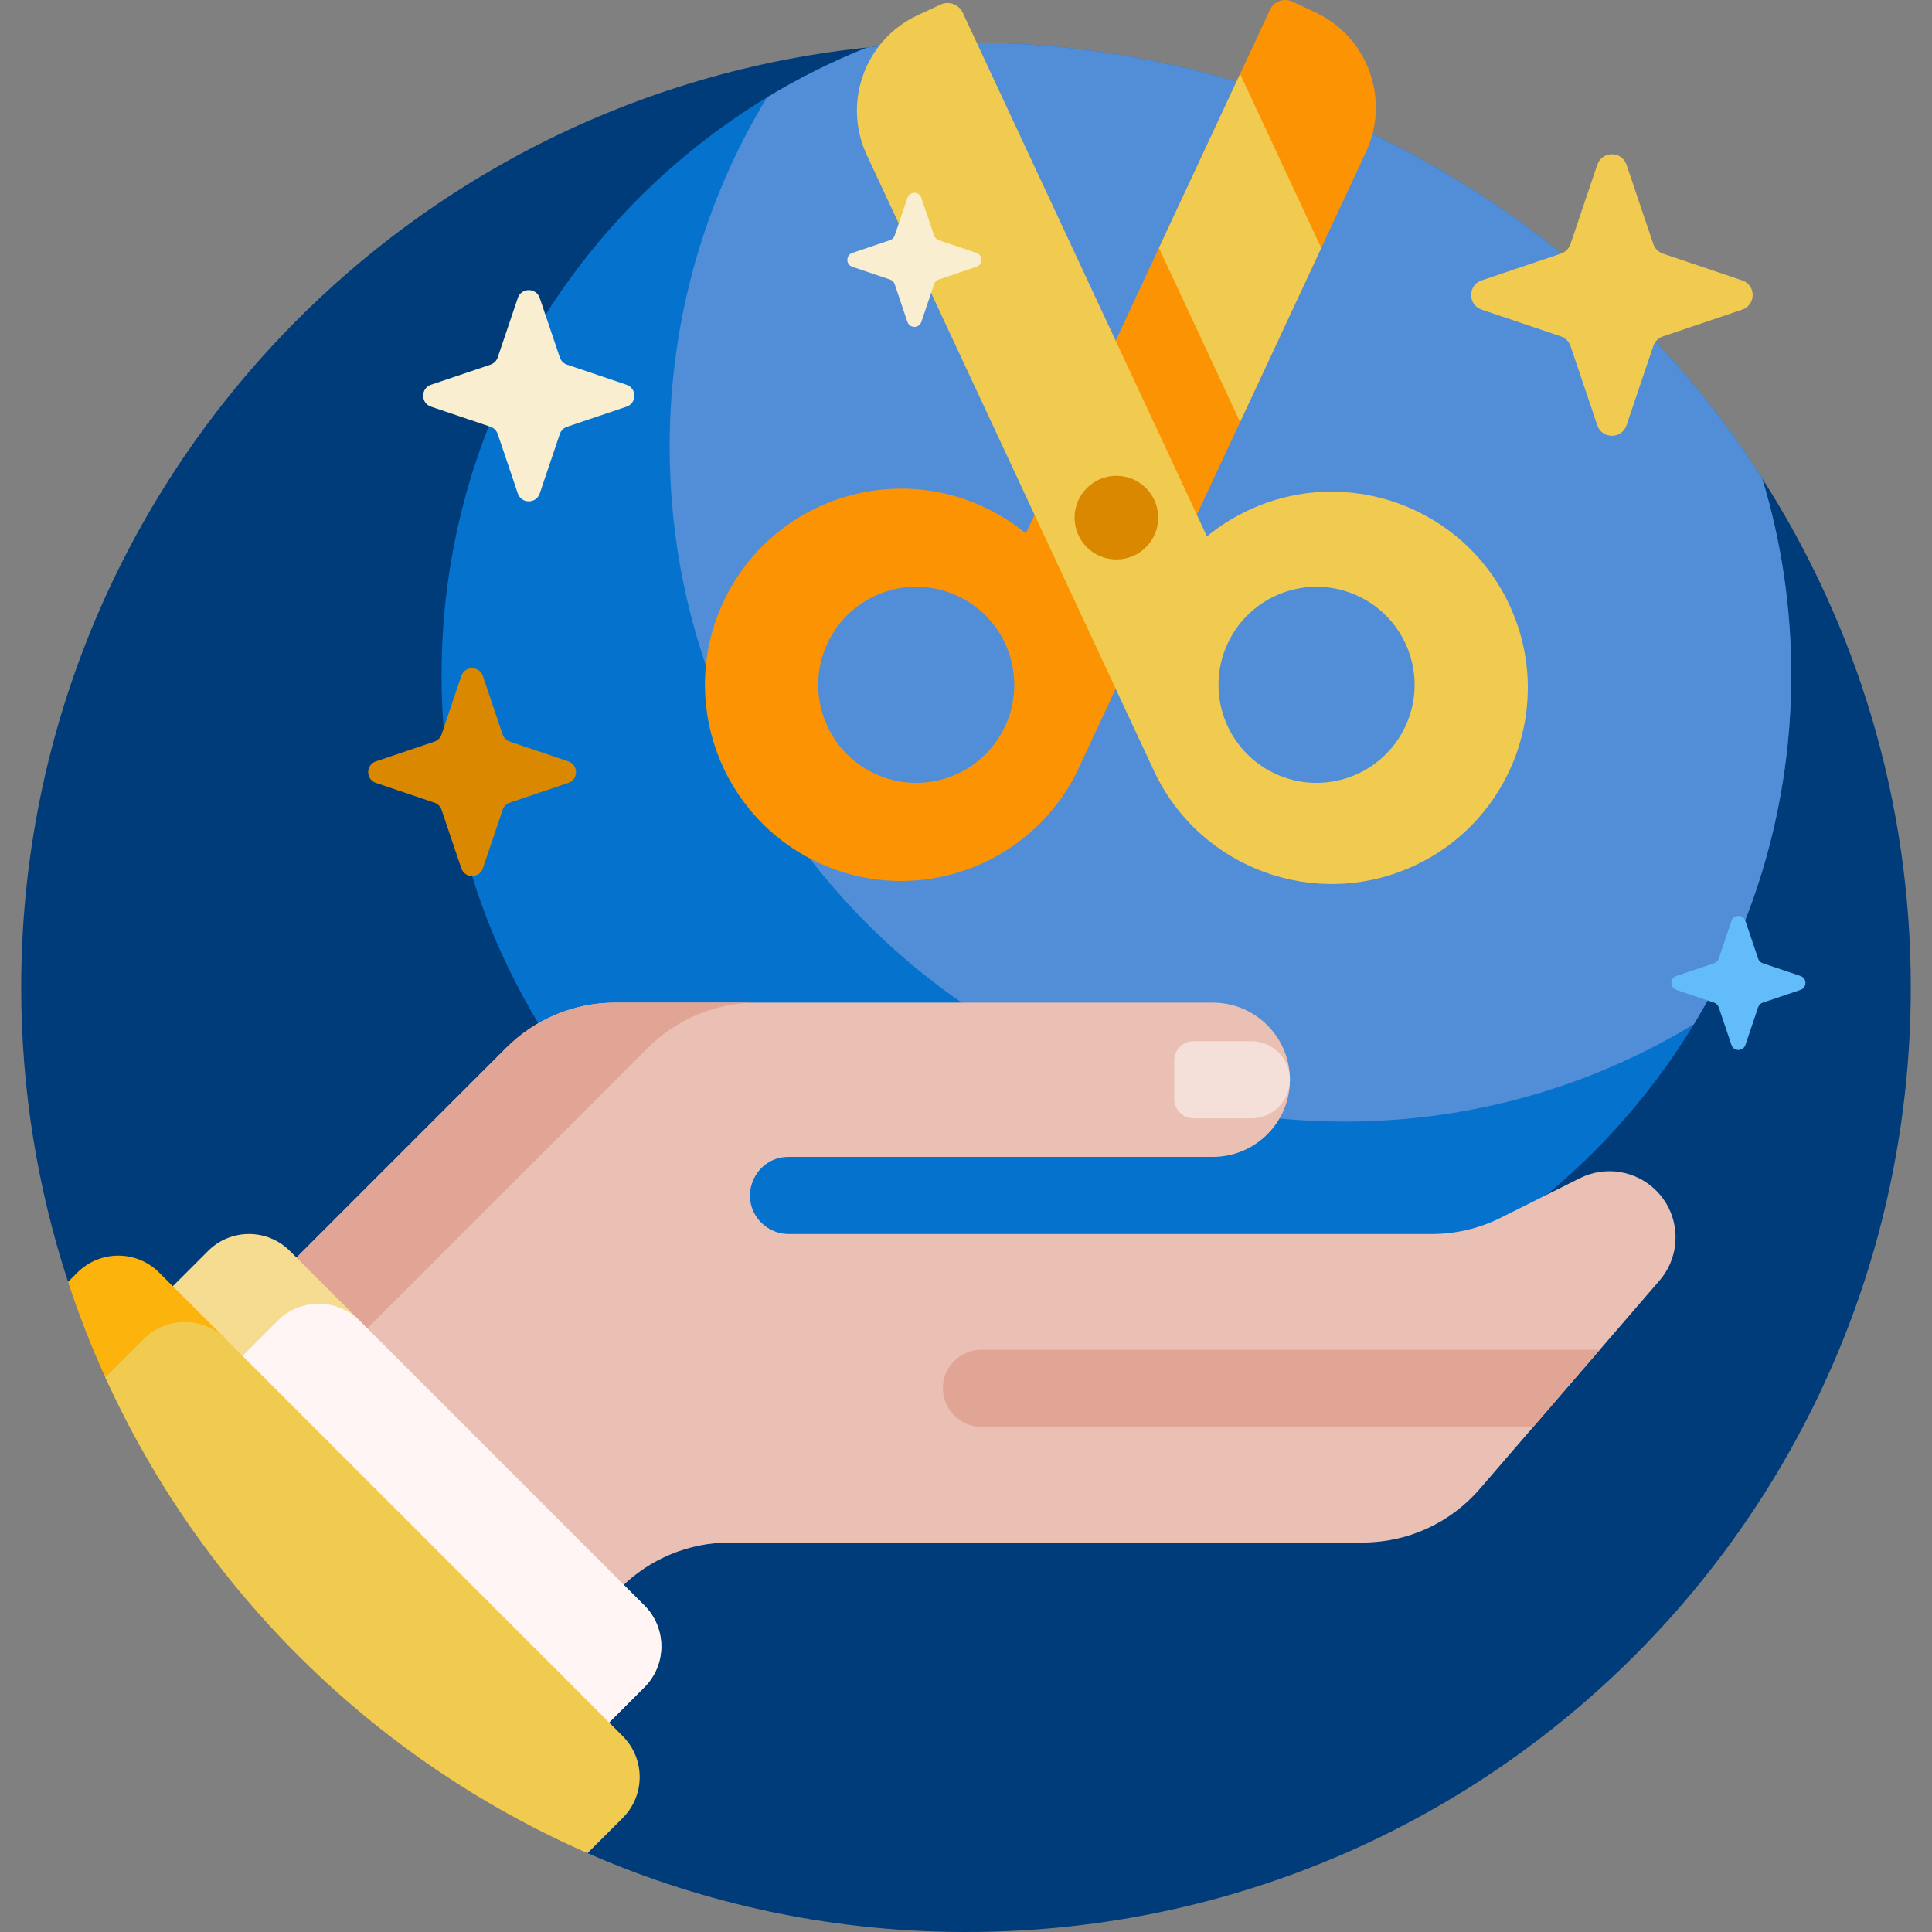 <svg id="Capa_1" enable-background="new 0 0 501 501" height="512" viewBox="0 0 501 501" width="512" xmlns="http://www.w3.org/2000/svg"><rect x="0" y="0" width="501" height="501" fill="#808080" stroke="none"/><g><path d="m455.842 123.364c.422-.006.818.205 1.046.561 24.44 38.112 38.612 83.438 38.612 132.074.001 134.723-108.084 243.81-242.802 244.991-35.705.313-69.664-7.012-100.344-20.441-3.906-1.709.806-10.109-2.99-12.013-55.355-27.766-98.732-75.89-120.309-134.55-.993-2.699-10.503 1.171-11.403-1.572-7.886-24.045-12.152-49.731-12.152-76.414 0-127.231 96.984-231.811 221.057-243.845 11.538-1.119 22.897 3.842 29.857 13.112 6.899 9.188 14.528 18.001 22.887 26.36 48.678 48.679 112.744 72.591 176.541 71.737z" fill="#003c79"/><path d="m464.5 175c0 96.65-78.35 175-175 175s-175-78.35-175-175c0-73.819 45.706-136.961 110.362-162.674 8.426-.877 16.98-1.326 25.638-1.326 86.726 0 162.926 45.062 206.467 113.048 4.898 16.122 7.533 33.229 7.533 50.952z" fill="#0573cd"/><path d="m456.967 124.048c4.899 16.122 7.533 33.229 7.533 50.952 0 33.164-9.225 64.173-25.249 90.601-26.429 16.024-57.438 25.249-90.601 25.249-96.65 0-175-78.35-175-175 0-33.163 9.225-64.172 25.248-90.6 8.234-4.993 16.914-9.326 25.964-12.925 8.426-.876 16.98-1.325 25.638-1.325 86.726 0 162.926 45.062 206.467 113.048z" fill="#528ed7"/><path d="m449 270.978-3.305-9.783c-.19-.563-.632-1.005-1.195-1.195l-9.783-3.305c-1.727-.583-1.727-3.026 0-3.609l9.783-3.305c.563-.19 1.005-.632 1.195-1.195l3.305-9.783c.583-1.727 3.026-1.727 3.609 0l3.305 9.783c.19.563.632 1.005 1.195 1.195l9.783 3.305c1.727.583 1.727 3.026 0 3.609l-9.782 3.305c-.563.19-1.005.632-1.195 1.195l-3.305 9.783c-.584 1.727-3.026 1.727-3.61 0z" fill="#63bcfa"/><path d="m341.041 3.173-5.93-2.765c-2.17-1.012-4.749-.073-5.761 2.097l-63.33 135.812c-3.241-2.666-6.868-4.97-10.847-6.826-25.458-11.871-55.72-.857-67.591 24.601s-.857 55.72 24.601 67.591 55.72.857 67.591-24.601l74.456-159.673c6.365-13.648.46-29.872-13.189-36.236zm-80.403 185.158c-5.934 12.726-21.061 18.232-33.787 12.298s-18.232-21.061-12.298-33.787 21.061-18.232 33.787-12.298c12.726 5.933 18.232 21.061 12.298 33.787z" fill="#fc9302"/><path d="m321.577 109.436-21.045-45.131 21.045-45.131 21.045 45.13zm45.24 115.027c-25.458 11.871-55.72.857-67.591-24.601l-74.456-159.671c-6.364-13.648-.459-29.872 13.189-36.237l5.93-2.765c2.17-1.012 4.749-.073 5.761 2.097l63.33 135.812c3.241-2.666 6.868-4.97 10.847-6.826 25.458-11.871 55.72-.857 67.591 24.601 11.871 25.457.857 55.719-24.601 67.59zm-14.668-69.92c-12.726-5.934-27.853-.428-33.787 12.298s-.428 27.853 12.298 33.787 27.853.428 33.787-12.298c5.934-12.725.428-27.853-12.298-33.787z" fill="#f1ca50"/><path d="m300.344 134.23c0 5.989-4.855 10.844-10.844 10.844s-10.844-4.855-10.844-10.844 4.855-10.844 10.844-10.844c5.989.001 10.844 4.855 10.844 10.844z" fill="#d98800"/><path d="m414.207 110.287-6.941-20.544c-.399-1.182-1.327-2.11-2.509-2.509l-20.544-6.941c-3.626-1.225-3.626-6.354 0-7.579l20.544-6.941c1.182-.399 2.11-1.327 2.509-2.509l6.941-20.544c1.225-3.626 6.354-3.626 7.579 0l6.941 20.544c.399 1.182 1.327 2.11 2.509 2.509l20.544 6.941c3.626 1.225 3.626 6.354 0 7.579l-20.544 6.941c-1.182.399-2.11 1.327-2.509 2.509l-6.941 20.544c-1.225 3.626-6.354 3.626-7.579 0z" fill="#f1ca50"/><path d="m119.623 225.164-5.123-15.164c-.295-.872-.98-1.557-1.852-1.852l-15.164-5.123c-2.677-.904-2.677-4.69 0-5.594l15.164-5.123c.872-.295 1.557-.98 1.852-1.852l5.123-15.164c.904-2.677 4.69-2.677 5.594 0l5.123 15.164c.295.872.98 1.557 1.852 1.852l15.164 5.123c2.677.904 2.677 4.69 0 5.594l-15.164 5.123c-.872.295-1.557.98-1.852 1.852l-5.123 15.164c-.904 2.676-4.689 2.676-5.594 0z" fill="#d98800"/><path d="m235.312 83.472-3.305-9.783c-.19-.563-.632-1.005-1.195-1.195l-9.783-3.305c-1.727-.583-1.727-3.026 0-3.609l9.783-3.305c.563-.19 1.005-.632 1.195-1.195l3.305-9.783c.583-1.727 3.026-1.727 3.609 0l3.305 9.783c.19.563.632 1.005 1.195 1.195l9.783 3.305c1.727.583 1.727 3.026 0 3.609l-9.783 3.305c-.563.19-1.005.632-1.195 1.195l-3.305 9.783c-.583 1.727-3.026 1.727-3.609 0zm-101.038 44.488-5.207-15.411c-.3-.887-.996-1.583-1.882-1.882l-15.411-5.207c-2.72-.919-2.72-4.767 0-5.686l15.411-5.207c.887-.3 1.583-.996 1.882-1.882l5.207-15.411c.919-2.72 4.767-2.72 5.686 0l5.207 15.411c.3.887.996 1.583 1.882 1.882l15.411 5.207c2.72.919 2.72 4.767 0 5.686l-15.411 5.207c-.887.3-1.583.996-1.882 1.882l-5.207 15.411c-.92 2.72-4.767 2.72-5.686 0z" fill="#f9eecf"/><path d="m430.338 332.06-46.631 54.065c-7.598 8.81-18.656 13.875-30.29 13.875h-164.151c-10.609 0-20.783 4.214-28.284 11.716l-37.383 37.383c-33.578-22.682-61.231-53.468-80.152-89.553l87.83-87.83c7.501-7.501 17.676-11.716 28.284-11.716h154.939c11.046 0 20 8.954 20 20 0 11.046-8.954 20-20 20h-110c-8.909 0-13.371 10.771-7.071 17.071 1.875 1.875 4.419 2.929 7.071 2.929h166.797c6.21 0 12.334-1.446 17.889-4.223l20.501-10.25c6.601-3.3 14.573-2.007 19.791 3.212 6.35 6.349 6.725 16.522.86 23.321z" fill="#eac0b5"/><path d="m57.172 382.561c-4.978-7.396-9.563-15.077-13.725-23.015l87.83-87.83c7.501-7.501 17.676-11.716 28.284-11.716h36.74c-10.609 0-20.783 4.214-28.284 11.716l-35.415 35.415-.002.001zm357.693-32.561h-160.365c-5.523 0-10 4.477-10 10s4.477 10 10 10h143.115z" fill="#e1a595"/><path d="m324.5 290h-15c-2.761 0-5-2.239-5-5v-10c0-2.761 2.239-5 5-5h15c5.523 0 10 4.477 10 10 0 5.523-4.477 10-10 10z" fill="#f4e0d8"/><path d="m167.091 416.317c5.858 5.858 5.858 15.355 0 21.213l-25.03 25.03-112.387-113.886 24.281-24.281c5.858-5.858 15.355-5.858 21.213 0z" fill="#f5dc90"/><path d="m167.091 416.317c5.858 5.858 5.858 15.355 0 21.213l-26.421 26.422-94.42-95.702 25.781-25.781c5.858-5.858 15.355-5.858 21.213 0z" fill="#fff5f5"/><path d="m58.722 354.766-7.623 7.623c-7.135 7.135-19.151 4.911-23.363-4.259-3.826-8.331-7.199-16.914-10.086-25.717l2.413-2.413c5.858-5.858 15.355-5.858 21.213 0l17.446 17.446c2.022 2.021 2.022 5.298 0 7.32z" fill="#fcb30b"/><path d="m161.485 450.208c5.858 5.858 5.858 15.355 0 21.213l-9.129 9.129c-55.384-24.24-100.078-68.371-125.048-123.358l9.973-9.973c5.858-5.858 15.355-5.858 21.213 0z" fill="#f1ca50"/></g></svg>